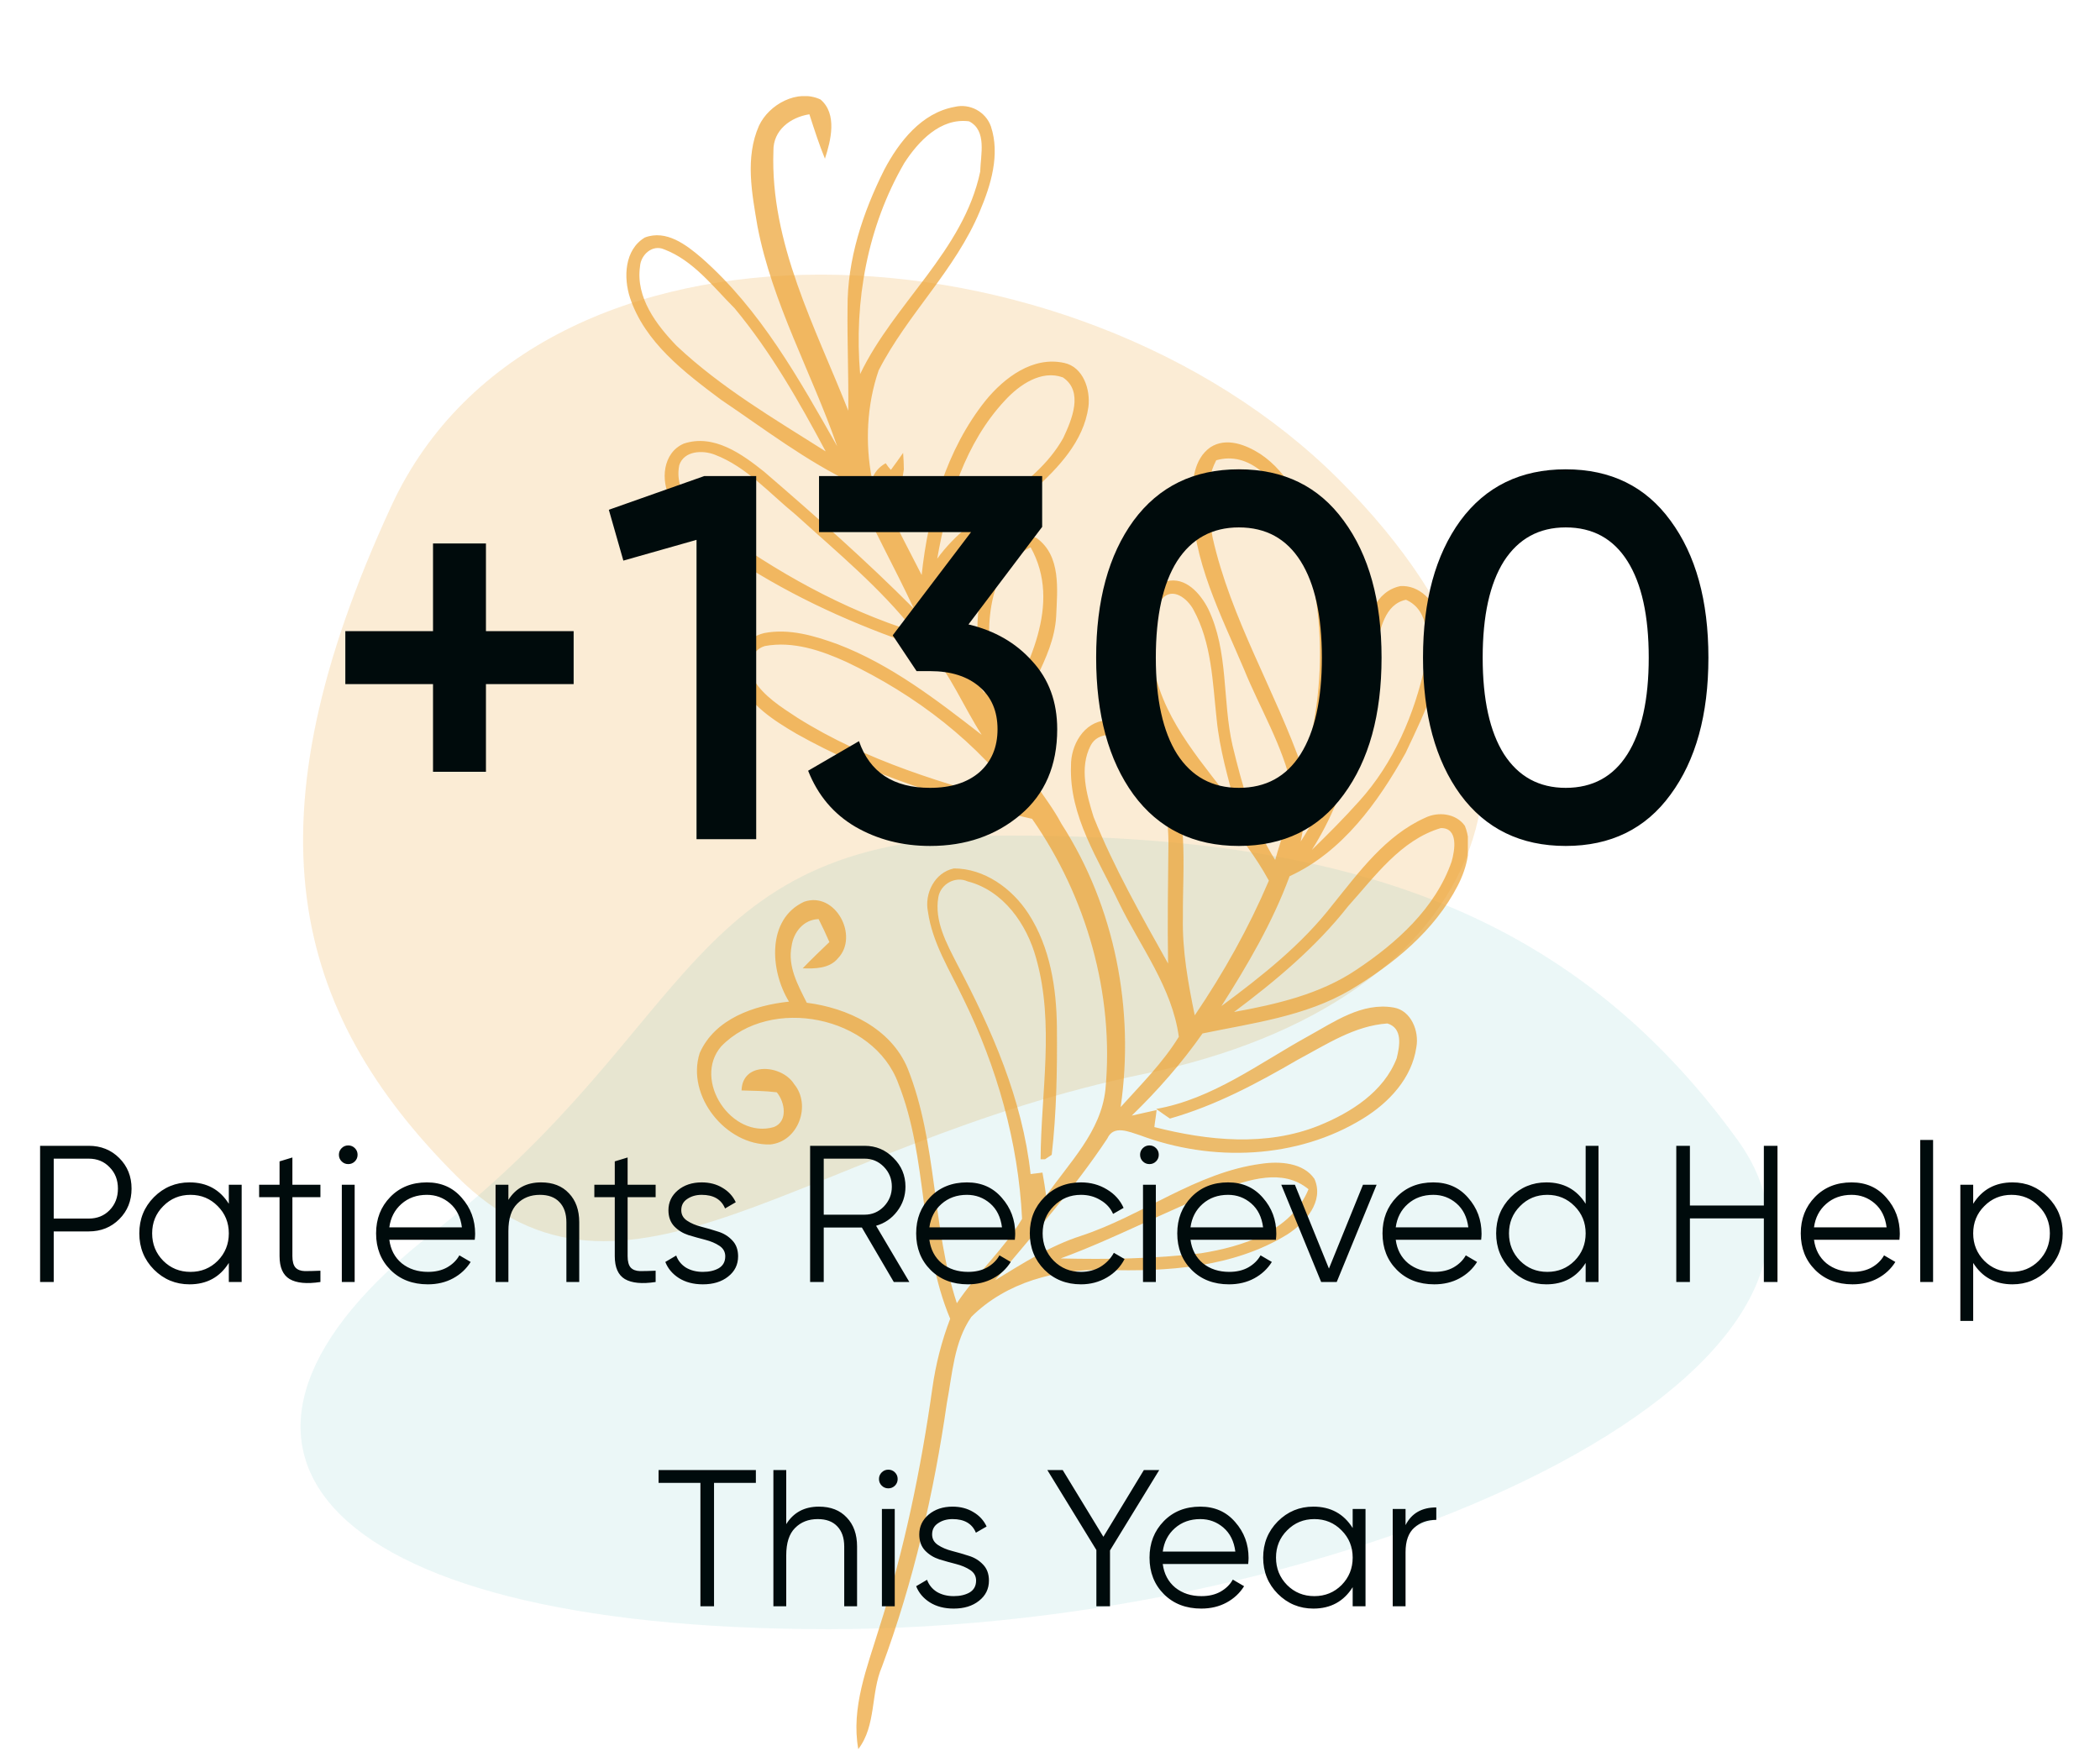 <svg width="259" height="216" viewBox="0 0 259 216" fill="none" xmlns="http://www.w3.org/2000/svg">
<path opacity="0.2" d="M48.282 62.386C66.359 23.3 132.466 26.53 165.129 59.154C197.792 91.779 183.361 123.757 141.114 132.478C98.868 141.199 76.892 165.641 56.343 145.117C35.793 124.592 30.206 101.473 48.282 62.386Z" fill="#EDA12F"/>
<path opacity="0.08" d="M214.311 140.641C235.089 169.386 166.664 200.976 102.2 200.976C37.736 200.976 20.384 177.639 53.456 152.025C86.529 126.411 84.067 103.074 124.622 103.074C165.178 103.074 193.533 111.897 214.311 140.641Z" fill="#02979D"/>
<g opacity="0.7" clip-path="url(#clip0_215_3333)">
<path d="M93.607 15.513C94.841 12.866 98.36 10.948 101.194 12.272C103.296 14.053 102.473 17.339 101.742 19.576C101.011 17.796 100.417 15.924 99.823 14.098C97.492 14.463 95.344 16.061 95.389 18.617C94.978 30.029 100.554 40.346 104.621 50.663C104.667 46.463 104.484 42.218 104.53 38.018C104.484 32.038 106.404 26.241 109.055 20.945C110.883 17.476 113.67 13.916 117.738 13.185C119.612 12.729 121.577 13.779 122.217 15.605C123.359 19.074 122.217 22.817 120.846 26.058C117.829 33.316 111.888 38.794 108.369 45.687C106.906 49.932 106.678 54.68 107.546 59.107C107.866 58.24 108.415 57.601 109.237 57.145C109.374 57.373 109.694 57.784 109.877 57.966C110.243 57.464 111.02 56.414 111.385 55.866C111.431 56.368 111.477 57.419 111.477 57.921C111.248 59.792 110.38 61.572 109.831 63.398C111.065 65.909 112.391 68.42 113.67 70.93C114.493 63.307 116.687 55.501 121.577 49.384C123.862 46.6 127.381 43.907 131.266 44.774C133.597 45.276 134.511 48.06 134.237 50.206C133.643 54.451 130.535 57.692 127.518 60.431C124.411 63.261 120.252 65.042 118.012 68.694C116.733 70.565 116.138 72.802 115.636 74.993C117.418 78.599 119.109 82.251 121.44 85.538C120.434 80.425 119.84 74.947 122.08 70.063C123.04 67.826 125.142 65.407 127.838 66.365C130.9 68.557 130.398 72.756 130.261 76.043C129.941 81.521 125.827 85.812 124.959 91.107C125.873 95.078 129.027 98.046 130.9 101.606C137.527 111.877 139.95 124.567 138.213 136.573C140.726 133.788 143.423 131.095 145.388 127.9C144.566 121.828 140.635 116.761 138.03 111.42C135.471 106.034 131.86 100.693 132.089 94.485C132.043 91.974 133.643 89.053 136.43 88.87C139.721 88.596 142.143 91.427 143.606 94.028C146.714 99.917 145.845 106.719 145.891 113.155C145.799 117.218 146.531 121.281 147.353 125.252C150.918 120.002 154.026 114.433 156.494 108.636C153.249 102.656 148.176 98.046 144.52 92.339C141.915 88.231 140.132 83.438 140.041 78.554C140.041 75.86 141.092 72.665 143.88 71.706C146.211 71.113 148.039 73.213 148.999 75.084C151.558 80.38 150.735 86.405 152.015 91.974C153.203 96.859 154.529 101.789 157.271 106.08C158.093 103.158 159.282 100.237 159.327 97.178C158.231 92.02 155.397 87.409 153.432 82.571C150.598 75.86 147.033 69.104 147.033 61.664C147.033 59.381 147.216 56.642 149.273 55.182C151.238 53.904 153.66 54.862 155.443 56.003C159.008 58.377 160.79 62.485 162.07 66.457C164.583 75.039 165.543 84.351 162.801 93.024C161.521 96.493 161.156 100.191 160.424 103.797C165.269 96.402 166.503 87.501 168.011 79.01C168.605 76.362 169.611 72.939 172.718 72.3C175.049 72.163 176.969 74.126 177.38 76.317C178.705 82.16 175.78 87.729 173.358 92.887C169.976 98.959 165.543 105.121 159.053 108.088C156.951 113.794 153.889 118.998 150.644 124.111C155.626 120.413 160.561 116.533 164.4 111.557C167.645 107.54 170.89 103.067 175.78 100.876C177.38 100.1 179.574 100.328 180.671 101.88C181.63 104.254 180.945 106.993 179.802 109.229C176.923 114.844 171.85 118.952 166.503 122.148C160.973 125.389 154.483 126.211 148.313 127.489C145.754 131.141 142.783 134.519 139.584 137.623C140.361 137.44 141.869 137.12 142.646 136.938C142.6 137.486 142.417 138.536 142.372 139.038C148.999 140.727 156.174 141.457 162.664 138.855C166.594 137.257 170.662 134.701 172.261 130.547C172.627 129.041 173.038 126.85 171.119 126.256C167.051 126.53 163.578 128.858 160.059 130.73C155.031 133.651 149.913 136.39 144.291 137.988C143.697 137.577 143.149 137.212 142.6 136.801C149.547 135.568 155.26 131.186 161.293 127.854C164.538 126.074 167.965 123.609 171.896 124.293C174.044 124.658 175.049 127.215 174.684 129.178C174.135 133.012 171.302 136.025 168.102 137.988C159.967 143.009 149.456 143.374 140.589 140.042C139.264 139.631 137.344 138.718 136.568 140.453C132.454 146.661 127.473 152.23 122.72 157.936C126.102 155.882 129.484 153.691 133.323 152.458C140.955 149.948 147.536 144.607 155.626 143.557C157.819 143.237 160.744 143.42 162.115 145.428C163.349 148.213 160.973 150.861 158.779 152.276C152.106 156.384 143.971 156.886 136.293 156.658C130.352 156.521 124.091 158.164 119.795 162.455C117.647 165.559 117.464 169.485 116.778 173.091C115.179 184.184 112.665 195.094 108.78 205.593C107.364 208.88 108.095 212.851 105.855 215.773C104.941 210.66 106.952 205.684 108.415 200.891C111.522 191.214 113.579 181.262 114.996 171.22C115.407 168.298 116.138 165.422 117.19 162.684C113.305 153.417 114.493 142.963 110.791 133.651C107.729 125.298 95.024 122.787 88.945 129.086C85.38 133.24 90.225 140.544 95.435 139.038C97.218 138.353 96.806 135.934 95.801 134.747C94.338 134.564 92.876 134.564 91.459 134.519C91.55 130.912 96.441 131.323 97.949 133.743C100.097 136.344 98.451 140.864 94.978 141.183C89.54 141.32 84.604 135.203 86.295 129.908C88.168 125.663 93.013 124.019 97.309 123.563C94.978 119.774 94.521 113.383 99.183 111.238C103.022 109.914 105.992 115.483 103.342 118.222C102.291 119.5 100.508 119.5 99 119.455C100.051 118.359 101.194 117.263 102.291 116.214C101.879 115.255 101.422 114.296 100.965 113.383C99.091 113.429 97.857 115.027 97.629 116.716C97.126 119.226 98.406 121.509 99.503 123.7C104.53 124.339 109.877 126.85 111.934 131.78C115.636 141.046 114.904 151.317 118.012 160.766C120.434 157.114 123.862 154.056 126.056 150.359C125.599 140.909 122.948 131.597 118.789 123.152C117.144 119.683 114.996 116.35 114.447 112.47C113.99 110.234 115.27 107.632 117.647 107.13C121.394 107.13 124.822 109.595 126.833 112.699C129.529 116.853 130.306 121.92 130.352 126.758C130.398 132.008 130.306 137.257 129.712 142.461C129.529 142.598 129.072 142.872 128.889 143.009H128.341C128.387 134.747 130.078 126.302 127.793 118.222C126.65 114.022 123.771 109.868 119.338 108.727C117.829 108.042 116.001 109.047 115.727 110.69C115.224 113.612 116.733 116.35 118.012 118.861C122.308 126.987 126.102 135.614 127.107 144.835C127.473 144.789 128.204 144.698 128.57 144.652C128.707 145.383 128.935 146.798 129.027 147.528C131.86 143.42 135.791 139.631 136.339 134.382C137.436 122.65 134.008 110.644 127.29 101.013C117.235 98.73 107.226 95.581 98.223 90.513C95.435 88.87 92.465 86.999 91.139 83.94C90.042 81.566 91.779 78.645 94.247 78.097C97.309 77.504 100.417 78.417 103.296 79.467C109.877 81.977 115.544 86.359 121.074 90.65C118.835 87.181 117.235 83.21 114.539 80.151C106.815 77.641 99.32 74.4 92.419 70.109C88.763 67.826 84.695 65.498 82.684 61.527C81.45 59.29 81.724 55.866 84.329 54.725C88.031 53.493 91.505 56.003 94.247 58.194C100.554 63.627 106.815 69.15 112.711 75.084C110.288 69.88 107.455 64.905 105.261 59.655C99.411 56.871 94.247 52.899 88.9 49.293C84.329 45.869 79.531 42.218 77.703 36.74C76.88 34.229 77.017 30.805 79.531 29.299C82.181 28.295 84.649 30.212 86.523 31.81C93.79 38.2 98.543 46.737 103.25 55.045C100.097 45.961 95.252 37.425 93.424 27.93C92.739 23.867 91.87 19.439 93.607 15.513ZM111.522 20.124C106.998 27.93 105.307 37.151 106.084 46.143C110.288 37.379 118.835 30.942 120.892 21.174C120.937 19.119 121.76 16.107 119.52 14.966C116.001 14.509 113.259 17.43 111.522 20.124ZM78.936 32.86C78.388 36.694 80.947 40.072 83.461 42.674C88.945 47.832 95.481 51.667 101.833 55.684C98.543 49.521 95.07 43.404 90.591 38.018C87.94 35.37 85.518 32.129 81.907 30.76C80.445 30.121 79.028 31.445 78.936 32.86ZM123.999 49.339C119.018 54.634 116.824 61.892 115.59 68.922C119.84 62.988 127.518 60.477 131.129 54.041C132.18 51.804 133.688 48.289 131.083 46.554C128.432 45.596 125.736 47.467 123.999 49.339ZM83.781 57.373C83.095 60.66 85.792 63.261 88.168 65.042C95.664 70.519 103.936 75.176 112.848 77.96C108.597 72.528 103.205 68.1 98.132 63.49C94.932 60.888 92.099 57.601 88.168 56.095C86.66 55.501 84.375 55.593 83.781 57.373ZM150.004 56.779C148.45 59.701 149.044 63.17 149.547 66.274C151.787 76.317 157.271 85.173 160.653 94.85C163.852 84.397 163.624 72.619 158.916 62.622C157.362 59.336 154.117 55.593 150.004 56.779ZM123.771 70.246C120.754 75.952 122.217 82.662 123.405 88.688C126.741 82.343 131.038 74.537 127.107 67.507C125.827 68.237 124.365 68.831 123.771 70.246ZM143.332 73.852C141.138 76.226 141.778 79.832 142.372 82.753C143.789 89.327 148.542 94.348 152.426 99.597C151.467 95.991 150.415 92.431 150.05 88.688C149.547 84.123 149.456 79.33 147.171 75.176C146.439 73.852 144.657 72.391 143.332 73.852ZM169.702 79.832C168.148 88.414 166.594 97.315 161.795 104.847C163.806 102.884 165.772 100.921 167.645 98.822C171.896 94.12 174.455 88.094 175.78 81.977C176.146 79.238 176.42 75.313 173.404 73.989C170.753 74.537 170.25 77.686 169.702 79.832ZM94.338 79.695C92.602 80.197 92.053 82.343 92.921 83.803C94.201 85.903 96.349 87.227 98.36 88.551C106.861 93.891 116.595 96.767 126.193 99.324C120.663 91.609 112.939 85.72 104.393 81.658C101.285 80.243 97.812 79.056 94.338 79.695ZM134.511 91.974C133.094 94.713 134.008 98 134.877 100.784C137.39 107.038 140.772 112.973 144.063 118.861C143.971 113.84 144.063 108.819 144.108 103.843C144.063 99.415 143.012 94.439 139.355 91.563C137.984 90.377 135.425 90.194 134.511 91.974ZM166.274 111.786C162.298 116.853 157.317 121.007 152.198 124.841C157.454 123.882 162.801 122.65 167.28 119.637C172.216 116.35 177.014 112.06 179.025 106.308C179.437 104.893 179.894 102.108 177.7 102.154C172.764 103.615 169.565 108.134 166.274 111.786ZM150.553 146.752C143.88 149.354 137.527 152.778 130.809 155.243C136.568 155.38 142.372 155.289 148.13 154.604C153.249 153.782 159.236 151.911 161.384 146.707C158.185 144.059 153.98 145.565 150.553 146.752Z" fill="#EDA12F"/>
</g>
<path d="M70.749 77.862V84.39H59.934V95.206H53.406V84.39H42.59V77.862H53.406V67.046H59.934V77.862H70.749ZM86.865 58.726H93.265V103.526H85.905V66.598L76.881 69.158L75.089 62.886L86.865 58.726ZM119.445 77.03C122.688 77.798 125.312 79.313 127.317 81.574C129.365 83.793 130.389 86.588 130.389 89.958C130.389 94.438 128.875 97.958 125.845 100.518C122.816 103.078 119.104 104.358 114.709 104.358C111.296 104.358 108.224 103.569 105.493 101.99C102.805 100.412 100.864 98.108 99.669 95.078L105.941 91.43C107.264 95.27 110.187 97.19 114.709 97.19C117.269 97.19 119.296 96.55 120.789 95.27C122.283 93.948 123.029 92.177 123.029 89.958C123.029 87.74 122.283 85.99 120.789 84.71C119.296 83.43 117.269 82.79 114.709 82.79H113.045L110.101 78.374L119.765 65.638H101.013V58.726H128.533V64.998L119.445 77.03ZM165.72 98.022C162.648 102.246 158.339 104.358 152.792 104.358C147.245 104.358 142.915 102.246 139.8 98.022C136.728 93.798 135.192 88.166 135.192 81.126C135.192 74.086 136.728 68.454 139.8 64.23C142.915 60.006 147.245 57.894 152.792 57.894C158.339 57.894 162.648 60.006 165.72 64.23C168.835 68.454 170.392 74.086 170.392 81.126C170.392 88.166 168.835 93.798 165.72 98.022ZM152.792 97.19C156.12 97.19 158.659 95.804 160.408 93.03C162.157 90.257 163.032 86.289 163.032 81.126C163.032 75.964 162.157 71.996 160.408 69.222C158.659 66.449 156.12 65.062 152.792 65.062C149.507 65.062 146.968 66.449 145.176 69.222C143.427 71.996 142.552 75.964 142.552 81.126C142.552 86.289 143.427 90.257 145.176 93.03C146.968 95.804 149.507 97.19 152.792 97.19ZM206.032 98.022C202.96 102.246 198.651 104.358 193.104 104.358C187.558 104.358 183.227 102.246 180.112 98.022C177.04 93.798 175.504 88.166 175.504 81.126C175.504 74.086 177.04 68.454 180.112 64.23C183.227 60.006 187.558 57.894 193.104 57.894C198.651 57.894 202.96 60.006 206.032 64.23C209.147 68.454 210.704 74.086 210.704 81.126C210.704 88.166 209.147 93.798 206.032 98.022ZM193.104 97.19C196.432 97.19 198.971 95.804 200.72 93.03C202.47 90.257 203.344 86.289 203.344 81.126C203.344 75.964 202.47 71.996 200.72 69.222C198.971 66.449 196.432 65.062 193.104 65.062C189.819 65.062 187.28 66.449 185.488 69.222C183.739 71.996 182.864 75.964 182.864 81.126C182.864 86.289 183.739 90.257 185.488 93.03C187.28 95.804 189.819 97.19 193.104 97.19Z" fill="#000B0C"/>
<path d="M10.945 141.349C12.449 141.349 13.705 141.853 14.713 142.861C15.721 143.869 16.225 145.125 16.225 146.629C16.225 148.133 15.721 149.389 14.713 150.397C13.705 151.405 12.449 151.909 10.945 151.909H6.625V158.149H4.945V141.349H10.945ZM10.945 150.325C11.985 150.325 12.841 149.981 13.513 149.293C14.201 148.589 14.545 147.701 14.545 146.629C14.545 145.557 14.201 144.677 13.513 143.989C12.841 143.285 11.985 142.933 10.945 142.933H6.625V150.325H10.945ZM28.221 146.149H29.805V158.149H28.221V155.797C27.117 157.557 25.501 158.437 23.373 158.437C21.661 158.437 20.197 157.829 18.981 156.613C17.781 155.397 17.181 153.909 17.181 152.149C17.181 150.389 17.781 148.901 18.981 147.685C20.197 146.469 21.661 145.861 23.373 145.861C25.501 145.861 27.117 146.741 28.221 148.501V146.149ZM20.133 155.533C21.045 156.445 22.165 156.901 23.493 156.901C24.821 156.901 25.941 156.445 26.853 155.533C27.765 154.605 28.221 153.477 28.221 152.149C28.221 150.821 27.765 149.701 26.853 148.789C25.941 147.861 24.821 147.397 23.493 147.397C22.165 147.397 21.045 147.861 20.133 148.789C19.221 149.701 18.765 150.821 18.765 152.149C18.765 153.477 19.221 154.605 20.133 155.533ZM39.519 147.685H36.062V154.957C36.062 155.613 36.191 156.085 36.447 156.373C36.703 156.645 37.087 156.789 37.599 156.805C38.111 156.805 38.751 156.789 39.519 156.757V158.149C37.839 158.405 36.575 158.285 35.727 157.789C34.895 157.293 34.478 156.349 34.478 154.957V147.685H31.959V146.149H34.478V143.269L36.062 142.789V146.149H39.519V147.685ZM43.767 143.269C43.542 143.493 43.27 143.605 42.95 143.605C42.63 143.605 42.358 143.493 42.135 143.269C41.91 143.045 41.798 142.773 41.798 142.453C41.798 142.133 41.91 141.861 42.135 141.637C42.358 141.413 42.63 141.301 42.95 141.301C43.27 141.301 43.542 141.413 43.767 141.637C43.99 141.861 44.102 142.133 44.102 142.453C44.102 142.773 43.99 143.045 43.767 143.269ZM42.158 158.149V146.149H43.742V158.149H42.158ZM52.648 145.861C54.424 145.861 55.856 146.493 56.944 147.757C58.048 149.005 58.6 150.485 58.6 152.197C58.6 152.373 58.584 152.621 58.552 152.941H48.016C48.176 154.157 48.688 155.125 49.552 155.845C50.432 156.549 51.512 156.901 52.792 156.901C53.704 156.901 54.488 156.717 55.144 156.349C55.816 155.965 56.32 155.469 56.656 154.861L58.048 155.677C57.52 156.525 56.8 157.197 55.888 157.693C54.976 158.189 53.936 158.437 52.768 158.437C50.88 158.437 49.344 157.845 48.16 156.661C46.976 155.477 46.384 153.973 46.384 152.149C46.384 150.357 46.968 148.861 48.136 147.661C49.304 146.461 50.808 145.861 52.648 145.861ZM52.648 147.397C51.4 147.397 50.352 147.773 49.504 148.525C48.672 149.261 48.176 150.221 48.016 151.405H56.968C56.808 150.141 56.32 149.157 55.504 148.453C54.688 147.749 53.736 147.397 52.648 147.397ZM66.735 145.861C68.191 145.861 69.335 146.309 70.167 147.205C71.015 148.085 71.439 149.277 71.439 150.781V158.149H69.855V150.781C69.855 149.709 69.567 148.877 68.991 148.285C68.431 147.693 67.631 147.397 66.591 147.397C65.439 147.397 64.503 147.765 63.783 148.501C63.063 149.221 62.703 150.341 62.703 151.861V158.149H61.119V146.149H62.703V148.021C63.599 146.581 64.943 145.861 66.735 145.861ZM80.862 147.685H77.406V154.957C77.406 155.613 77.534 156.085 77.79 156.373C78.046 156.645 78.43 156.789 78.942 156.805C79.454 156.805 80.094 156.789 80.862 156.757V158.149C79.182 158.405 77.918 158.285 77.07 157.789C76.238 157.293 75.822 156.349 75.822 154.957V147.685H73.302V146.149H75.822V143.269L77.406 142.789V146.149H80.862V147.685ZM84.024 149.293C84.024 149.837 84.264 150.269 84.744 150.589C85.224 150.909 85.808 151.157 86.496 151.333C87.184 151.509 87.872 151.709 88.56 151.933C89.248 152.141 89.832 152.501 90.312 153.013C90.792 153.509 91.032 154.165 91.032 154.981C91.032 156.005 90.624 156.837 89.808 157.477C89.008 158.117 87.968 158.437 86.688 158.437C85.536 158.437 84.552 158.181 83.736 157.669C82.936 157.157 82.376 156.493 82.056 155.677L83.4 154.885C83.624 155.509 84.024 156.005 84.6 156.373C85.192 156.725 85.888 156.901 86.688 156.901C87.472 156.901 88.128 156.749 88.656 156.445C89.184 156.125 89.448 155.637 89.448 154.981C89.448 154.437 89.208 154.005 88.728 153.685C88.248 153.365 87.664 153.117 86.976 152.941C86.288 152.765 85.6 152.573 84.912 152.365C84.224 152.141 83.64 151.781 83.16 151.285C82.68 150.773 82.44 150.109 82.44 149.293C82.44 148.317 82.824 147.501 83.592 146.845C84.376 146.189 85.36 145.861 86.544 145.861C87.52 145.861 88.376 146.085 89.112 146.533C89.848 146.965 90.392 147.557 90.744 148.309L89.424 149.077C88.96 147.957 88 147.397 86.544 147.397C85.856 147.397 85.264 147.565 84.768 147.901C84.272 148.221 84.024 148.685 84.024 149.293ZM110.234 158.149L106.298 151.429H101.594V158.149H99.914V141.349H106.634C108.026 141.349 109.21 141.845 110.186 142.837C111.178 143.813 111.674 144.997 111.674 146.389C111.674 147.525 111.33 148.541 110.642 149.437C109.97 150.317 109.106 150.909 108.05 151.213L112.154 158.149H110.234ZM101.594 142.933V149.845H106.634C107.562 149.845 108.354 149.509 109.01 148.837C109.666 148.149 109.994 147.333 109.994 146.389C109.994 145.429 109.666 144.613 109.01 143.941C108.354 143.269 107.562 142.933 106.634 142.933H101.594ZM119.257 145.861C121.033 145.861 122.465 146.493 123.553 147.757C124.657 149.005 125.209 150.485 125.209 152.197C125.209 152.373 125.193 152.621 125.161 152.941H114.625C114.785 154.157 115.297 155.125 116.161 155.845C117.041 156.549 118.121 156.901 119.401 156.901C120.313 156.901 121.097 156.717 121.753 156.349C122.425 155.965 122.929 155.469 123.265 154.861L124.657 155.677C124.129 156.525 123.409 157.197 122.497 157.693C121.585 158.189 120.545 158.437 119.377 158.437C117.489 158.437 115.953 157.845 114.769 156.661C113.585 155.477 112.993 153.973 112.993 152.149C112.993 150.357 113.577 148.861 114.745 147.661C115.913 146.461 117.417 145.861 119.257 145.861ZM119.257 147.397C118.009 147.397 116.961 147.773 116.113 148.525C115.281 149.261 114.785 150.221 114.625 151.405H123.577C123.417 150.141 122.929 149.157 122.113 148.453C121.297 147.749 120.345 147.397 119.257 147.397ZM133.321 158.437C131.513 158.437 130.009 157.837 128.809 156.637C127.609 155.421 127.009 153.925 127.009 152.149C127.009 150.373 127.609 148.885 128.809 147.685C130.009 146.469 131.513 145.861 133.321 145.861C134.505 145.861 135.569 146.149 136.513 146.725C137.457 147.285 138.145 148.045 138.577 149.005L137.281 149.749C136.961 149.029 136.441 148.461 135.721 148.045C135.017 147.613 134.217 147.397 133.321 147.397C131.993 147.397 130.873 147.861 129.961 148.789C129.049 149.701 128.593 150.821 128.593 152.149C128.593 153.477 129.049 154.605 129.961 155.533C130.873 156.445 131.993 156.901 133.321 156.901C134.217 156.901 135.017 156.693 135.721 156.277C136.425 155.845 136.977 155.269 137.377 154.549L138.697 155.317C138.201 156.277 137.473 157.037 136.513 157.597C135.553 158.157 134.489 158.437 133.321 158.437ZM142.579 143.269C142.355 143.493 142.083 143.605 141.763 143.605C141.443 143.605 141.171 143.493 140.947 143.269C140.723 143.045 140.611 142.773 140.611 142.453C140.611 142.133 140.723 141.861 140.947 141.637C141.171 141.413 141.443 141.301 141.763 141.301C142.083 141.301 142.355 141.413 142.579 141.637C142.803 141.861 142.915 142.133 142.915 142.453C142.915 142.773 142.803 143.045 142.579 143.269ZM140.971 158.149V146.149H142.555V158.149H140.971ZM151.46 145.861C153.236 145.861 154.668 146.493 155.756 147.757C156.86 149.005 157.412 150.485 157.412 152.197C157.412 152.373 157.396 152.621 157.364 152.941H146.828C146.988 154.157 147.5 155.125 148.364 155.845C149.244 156.549 150.324 156.901 151.604 156.901C152.516 156.901 153.3 156.717 153.956 156.349C154.628 155.965 155.132 155.469 155.468 154.861L156.86 155.677C156.332 156.525 155.612 157.197 154.7 157.693C153.788 158.189 152.748 158.437 151.58 158.437C149.692 158.437 148.156 157.845 146.972 156.661C145.788 155.477 145.196 153.973 145.196 152.149C145.196 150.357 145.78 148.861 146.948 147.661C148.116 146.461 149.62 145.861 151.46 145.861ZM151.46 147.397C150.212 147.397 149.164 147.773 148.316 148.525C147.484 149.261 146.988 150.221 146.828 151.405H155.78C155.62 150.141 155.132 149.157 154.316 148.453C153.5 147.749 152.548 147.397 151.46 147.397ZM168.103 146.149H169.783L164.863 158.149H162.943L158.023 146.149H159.703L163.903 156.493L168.103 146.149ZM176.773 145.861C178.549 145.861 179.981 146.493 181.069 147.757C182.173 149.005 182.725 150.485 182.725 152.197C182.725 152.373 182.709 152.621 182.677 152.941H172.141C172.301 154.157 172.813 155.125 173.677 155.845C174.557 156.549 175.637 156.901 176.917 156.901C177.829 156.901 178.613 156.717 179.269 156.349C179.941 155.965 180.445 155.469 180.781 154.861L182.173 155.677C181.645 156.525 180.925 157.197 180.013 157.693C179.101 158.189 178.061 158.437 176.893 158.437C175.005 158.437 173.469 157.845 172.285 156.661C171.101 155.477 170.509 153.973 170.509 152.149C170.509 150.357 171.093 148.861 172.261 147.661C173.429 146.461 174.933 145.861 176.773 145.861ZM176.773 147.397C175.525 147.397 174.477 147.773 173.629 148.525C172.797 149.261 172.301 150.221 172.141 151.405H181.093C180.933 150.141 180.445 149.157 179.629 148.453C178.813 147.749 177.861 147.397 176.773 147.397ZM195.564 141.349H197.148V158.149H195.564V155.797C194.46 157.557 192.844 158.437 190.716 158.437C189.004 158.437 187.54 157.829 186.324 156.613C185.124 155.397 184.524 153.909 184.524 152.149C184.524 150.389 185.124 148.901 186.324 147.685C187.54 146.469 189.004 145.861 190.716 145.861C192.844 145.861 194.46 146.741 195.564 148.501V141.349ZM187.476 155.533C188.388 156.445 189.508 156.901 190.836 156.901C192.164 156.901 193.284 156.445 194.196 155.533C195.108 154.605 195.564 153.477 195.564 152.149C195.564 150.821 195.108 149.701 194.196 148.789C193.284 147.861 192.164 147.397 190.836 147.397C189.508 147.397 188.388 147.861 187.476 148.789C186.564 149.701 186.108 150.821 186.108 152.149C186.108 153.477 186.564 154.605 187.476 155.533ZM217.542 141.349H219.222V158.149H217.542V150.301H208.422V158.149H206.742V141.349H208.422V148.717H217.542V141.349ZM228.359 145.861C230.135 145.861 231.567 146.493 232.655 147.757C233.759 149.005 234.311 150.485 234.311 152.197C234.311 152.373 234.295 152.621 234.263 152.941H223.727C223.887 154.157 224.399 155.125 225.263 155.845C226.143 156.549 227.223 156.901 228.503 156.901C229.415 156.901 230.199 156.717 230.855 156.349C231.527 155.965 232.031 155.469 232.367 154.861L233.759 155.677C233.231 156.525 232.511 157.197 231.599 157.693C230.687 158.189 229.647 158.437 228.479 158.437C226.591 158.437 225.055 157.845 223.871 156.661C222.687 155.477 222.095 153.973 222.095 152.149C222.095 150.357 222.679 148.861 223.847 147.661C225.015 146.461 226.519 145.861 228.359 145.861ZM228.359 147.397C227.111 147.397 226.063 147.773 225.215 148.525C224.383 149.261 223.887 150.221 223.727 151.405H232.679C232.519 150.141 232.031 149.157 231.215 148.453C230.399 147.749 229.447 147.397 228.359 147.397ZM236.83 158.149V140.629H238.414V158.149H236.83ZM248.208 145.861C249.92 145.861 251.376 146.469 252.576 147.685C253.792 148.901 254.4 150.389 254.4 152.149C254.4 153.909 253.792 155.397 252.576 156.613C251.376 157.829 249.92 158.437 248.208 158.437C246.08 158.437 244.464 157.557 243.36 155.797V162.949H241.776V146.149H243.36V148.501C244.464 146.741 246.08 145.861 248.208 145.861ZM244.728 155.533C245.64 156.445 246.76 156.901 248.088 156.901C249.416 156.901 250.536 156.445 251.448 155.533C252.36 154.605 252.816 153.477 252.816 152.149C252.816 150.821 252.36 149.701 251.448 148.789C250.536 147.861 249.416 147.397 248.088 147.397C246.76 147.397 245.64 147.861 244.728 148.789C243.816 149.701 243.36 150.821 243.36 152.149C243.36 153.477 243.816 154.605 244.728 155.533ZM93.224 181.349V182.933H88.064V198.149H86.384V182.933H81.224V181.349H93.224ZM101.001 185.861C102.457 185.861 103.601 186.309 104.433 187.205C105.281 188.085 105.705 189.277 105.705 190.781V198.149H104.121V190.781C104.121 189.709 103.833 188.877 103.257 188.285C102.697 187.693 101.897 187.397 100.857 187.397C99.705 187.397 98.769 187.765 98.049 188.501C97.329 189.221 96.969 190.341 96.969 191.861V198.149H95.385V181.349H96.969V188.021C97.865 186.581 99.209 185.861 101.001 185.861ZM110.376 183.269C110.152 183.493 109.88 183.605 109.56 183.605C109.24 183.605 108.968 183.493 108.744 183.269C108.52 183.045 108.408 182.773 108.408 182.453C108.408 182.133 108.52 181.861 108.744 181.637C108.968 181.413 109.24 181.301 109.56 181.301C109.88 181.301 110.152 181.413 110.376 181.637C110.6 181.861 110.712 182.133 110.712 182.453C110.712 182.773 110.6 183.045 110.376 183.269ZM108.768 198.149V186.149H110.352V198.149H108.768ZM114.961 189.293C114.961 189.837 115.201 190.269 115.681 190.589C116.161 190.909 116.745 191.157 117.433 191.333C118.121 191.509 118.809 191.709 119.497 191.933C120.185 192.141 120.769 192.501 121.249 193.013C121.729 193.509 121.969 194.165 121.969 194.981C121.969 196.005 121.561 196.837 120.745 197.477C119.945 198.117 118.905 198.437 117.625 198.437C116.473 198.437 115.489 198.181 114.673 197.669C113.873 197.157 113.313 196.493 112.993 195.677L114.337 194.885C114.561 195.509 114.961 196.005 115.537 196.373C116.129 196.725 116.825 196.901 117.625 196.901C118.409 196.901 119.065 196.749 119.593 196.445C120.121 196.125 120.385 195.637 120.385 194.981C120.385 194.437 120.145 194.005 119.665 193.685C119.185 193.365 118.601 193.117 117.913 192.941C117.225 192.765 116.537 192.573 115.849 192.365C115.161 192.141 114.577 191.781 114.097 191.285C113.617 190.773 113.377 190.109 113.377 189.293C113.377 188.317 113.761 187.501 114.529 186.845C115.313 186.189 116.297 185.861 117.481 185.861C118.457 185.861 119.313 186.085 120.049 186.533C120.785 186.965 121.329 187.557 121.681 188.309L120.361 189.077C119.897 187.957 118.937 187.397 117.481 187.397C116.793 187.397 116.201 187.565 115.705 187.901C115.209 188.221 114.961 188.685 114.961 189.293ZM142.972 181.349L136.9 191.261V198.149H135.22V191.213L129.172 181.349H131.068L136.084 189.581L141.076 181.349H142.972ZM148.038 185.861C149.814 185.861 151.246 186.493 152.334 187.757C153.438 189.005 153.99 190.485 153.99 192.197C153.99 192.373 153.974 192.621 153.942 192.941H143.406C143.566 194.157 144.078 195.125 144.942 195.845C145.822 196.549 146.902 196.901 148.182 196.901C149.094 196.901 149.878 196.717 150.534 196.349C151.206 195.965 151.71 195.469 152.046 194.861L153.438 195.677C152.91 196.525 152.19 197.197 151.278 197.693C150.366 198.189 149.326 198.437 148.158 198.437C146.27 198.437 144.734 197.845 143.55 196.661C142.366 195.477 141.774 193.973 141.774 192.149C141.774 190.357 142.358 188.861 143.526 187.661C144.694 186.461 146.198 185.861 148.038 185.861ZM148.038 187.397C146.79 187.397 145.742 187.773 144.894 188.525C144.062 189.261 143.566 190.221 143.406 191.405H152.358C152.198 190.141 151.71 189.157 150.894 188.453C150.078 187.749 149.126 187.397 148.038 187.397ZM166.83 186.149H168.414V198.149H166.83V195.797C165.726 197.557 164.11 198.437 161.982 198.437C160.27 198.437 158.806 197.829 157.59 196.613C156.39 195.397 155.79 193.909 155.79 192.149C155.79 190.389 156.39 188.901 157.59 187.685C158.806 186.469 160.27 185.861 161.982 185.861C164.11 185.861 165.726 186.741 166.83 188.501V186.149ZM158.742 195.533C159.654 196.445 160.774 196.901 162.102 196.901C163.43 196.901 164.55 196.445 165.462 195.533C166.374 194.605 166.83 193.477 166.83 192.149C166.83 190.821 166.374 189.701 165.462 188.789C164.55 187.861 163.43 187.397 162.102 187.397C160.774 187.397 159.654 187.861 158.742 188.789C157.83 189.701 157.374 190.821 157.374 192.149C157.374 193.477 157.83 194.605 158.742 195.533ZM173.352 188.141C174.088 186.685 175.352 185.957 177.144 185.957V187.493C176.056 187.493 175.152 187.813 174.432 188.453C173.712 189.093 173.352 190.101 173.352 191.477V198.149H171.768V186.149H173.352V188.141Z" fill="#000B0C"/>
<defs>
<clipPath id="clip0_215_3333">
<rect width="103.791" height="203.911" fill="white" transform="translate(77.245 11.861)"/>
</clipPath>
</defs>
</svg>
